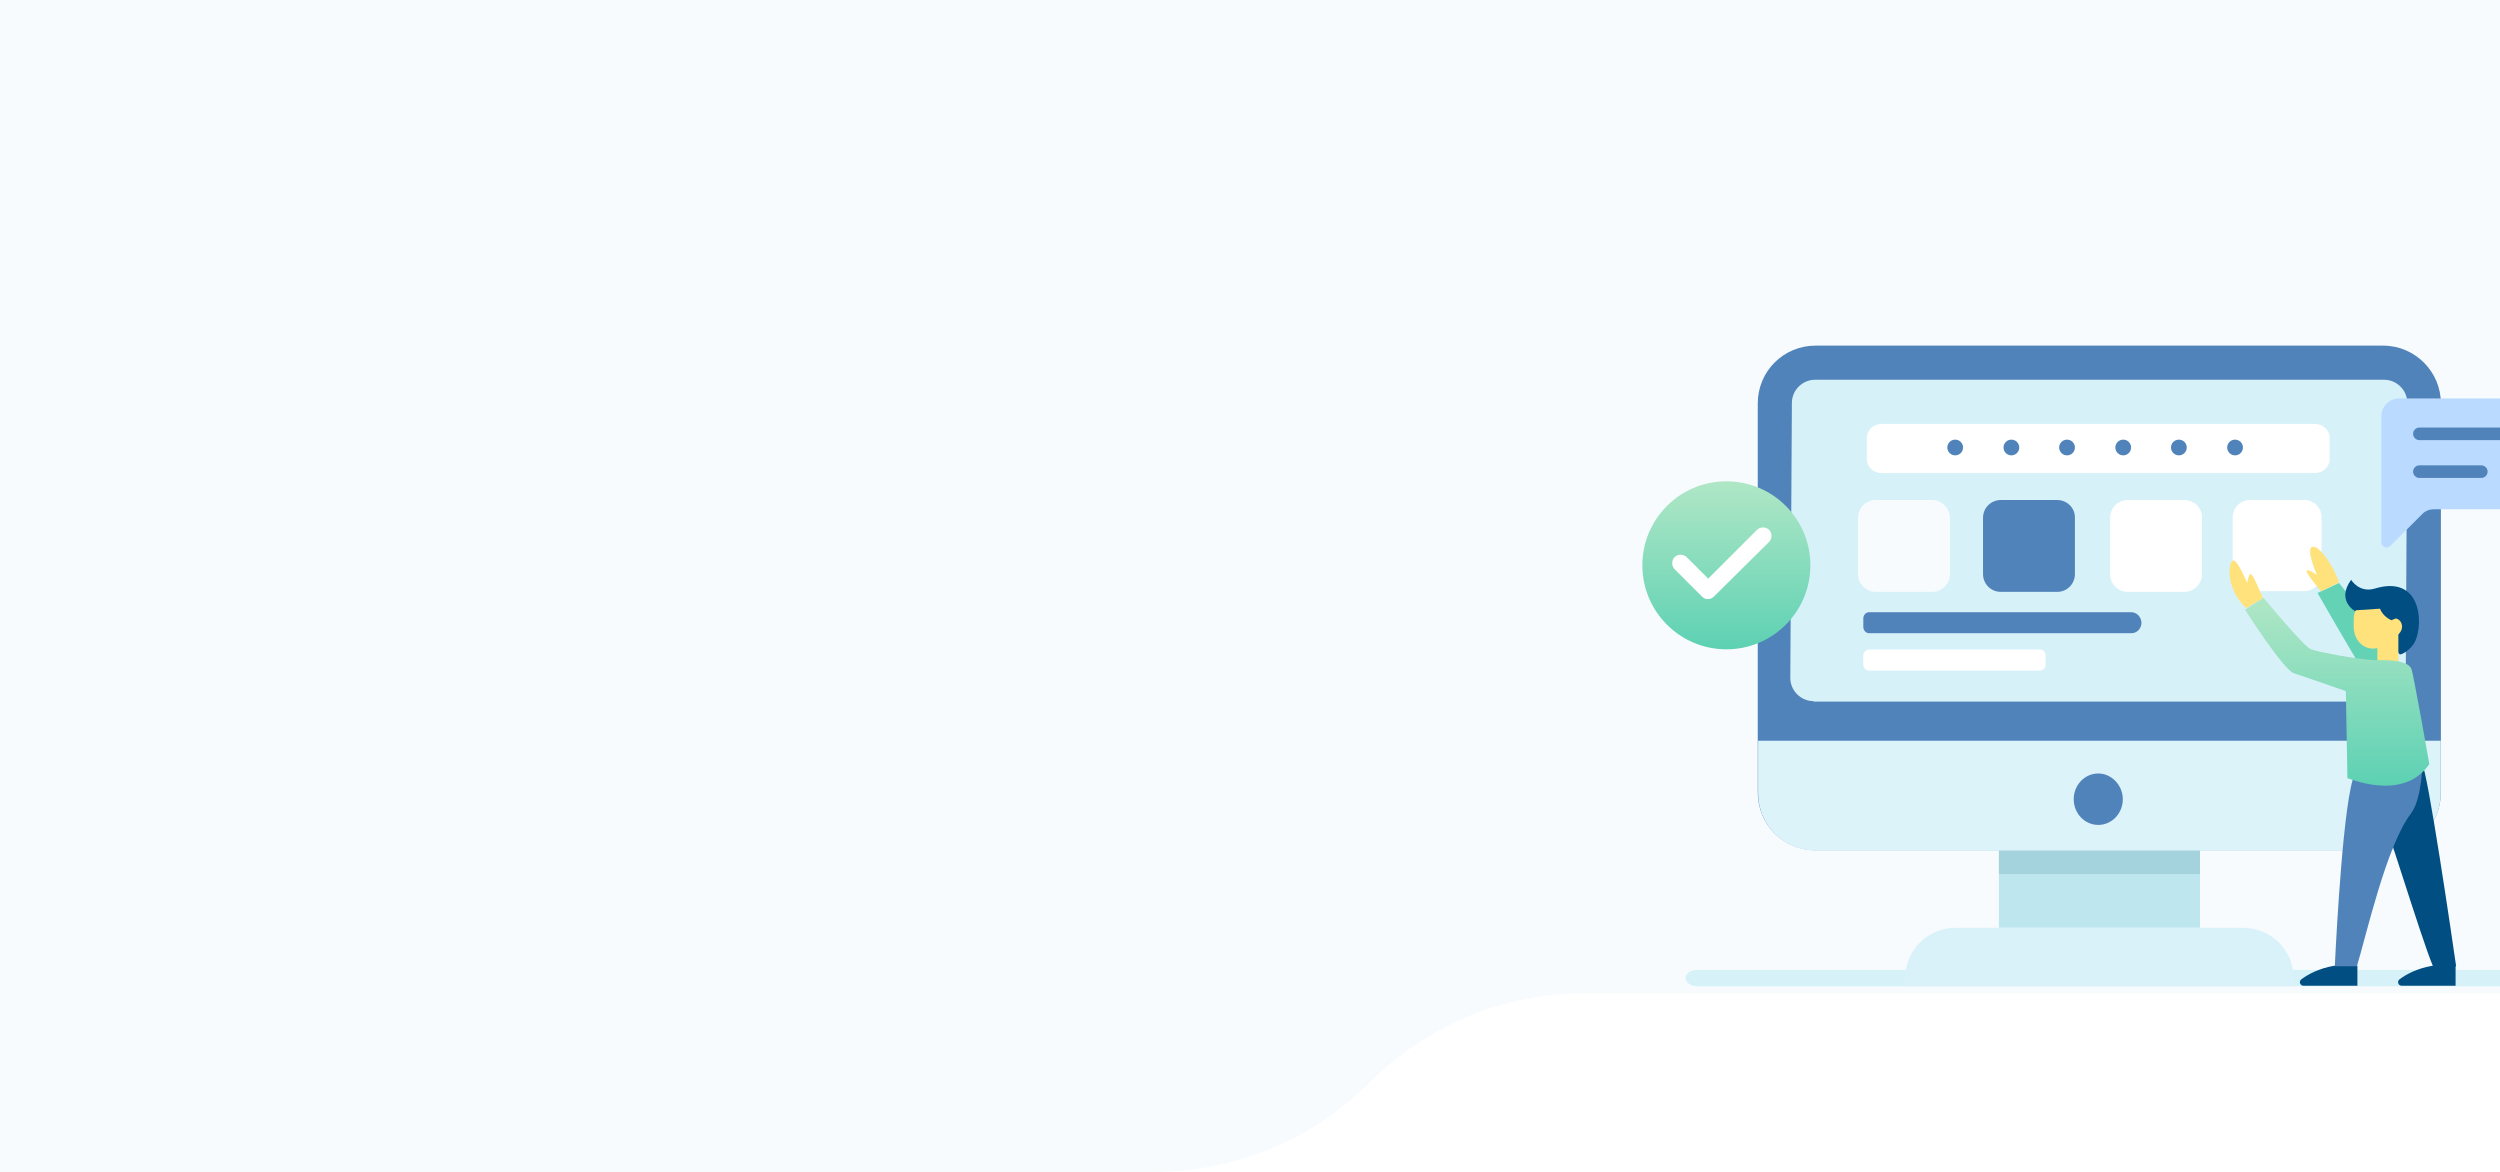 <svg fill="none" height="675" viewBox="0 0 1440 675" width="1440" xmlns="http://www.w3.org/2000/svg" xmlns:xlink="http://www.w3.org/1999/xlink"><filter id="a" color-interpolation-filters="sRGB" filterUnits="userSpaceOnUse" height="36.278" width="274.62" x="1071.27" y="240.2"><feFlood flood-opacity="0" result="BackgroundImageFix"/><feColorMatrix in="SourceAlpha" result="hardAlpha" type="matrix" values="0 0 0 0 0 0 0 0 0 0 0 0 0 0 0 0 0 0 127 0"/><feOffset dx="2" dy="2"/><feGaussianBlur stdDeviation="2"/><feColorMatrix type="matrix" values="0 0 0 0 0.085 0 0 0 0 0.15 0 0 0 0 0.383 0 0 0 0.25 0"/><feBlend in2="BackgroundImageFix" mode="normal" result="effect1_dropShadow"/><feBlend in="SourceGraphic" in2="effect1_dropShadow" mode="normal" result="shape"/></filter><filter id="b" color-interpolation-filters="sRGB" filterUnits="userSpaceOnUse" height="104.783" width="104.783" x="942" y="273.225"><feFlood flood-opacity="0" result="BackgroundImageFix"/><feColorMatrix in="SourceAlpha" result="hardAlpha" type="matrix" values="0 0 0 0 0 0 0 0 0 0 0 0 0 0 0 0 0 0 127 0"/><feOffset dx="2" dy="2"/><feGaussianBlur stdDeviation="2"/><feColorMatrix type="matrix" values="0 0 0 0 0.085 0 0 0 0 0.15 0 0 0 0 0.383 0 0 0 0.25 0"/><feBlend in2="BackgroundImageFix" mode="normal" result="effect1_dropShadow"/><feBlend in="SourceGraphic" in2="effect1_dropShadow" mode="normal" result="shape"/></filter><filter id="c" color-interpolation-filters="sRGB" filterUnits="userSpaceOnUse" height="93.851" width="111.135" x="1367.66" y="225.512"><feFlood flood-opacity="0" result="BackgroundImageFix"/><feColorMatrix in="SourceAlpha" result="hardAlpha" type="matrix" values="0 0 0 0 0 0 0 0 0 0 0 0 0 0 0 0 0 0 127 0"/><feOffset dx="2" dy="2"/><feGaussianBlur stdDeviation="2"/><feColorMatrix type="matrix" values="0 0 0 0 0.085 0 0 0 0 0.15 0 0 0 0 0.383 0 0 0 0.25 0"/><feBlend in2="BackgroundImageFix" mode="normal" result="effect1_dropShadow"/><feBlend in="SourceGraphic" in2="effect1_dropShadow" mode="normal" result="shape"/></filter><linearGradient id="d"><stop offset="0" stop-color="#b0e7c6"/><stop offset="1" stop-color="#5dd1b3"/></linearGradient><linearGradient id="e" gradientUnits="userSpaceOnUse" x1="992.392" x2="992.392" xlink:href="#d" y1="275.225" y2="372.009"/><linearGradient id="f" gradientUnits="userSpaceOnUse" x1="1346.22" x2="1346.22" xlink:href="#d" y1="344.257" y2="452.554"/><path clip-rule="evenodd" d="m1440 0h-1440v675h664.769c46.562 0 91.21-18.53 124.088-51.5s77.526-51.5 124.088-51.5h527.055z" fill="#f7fbfd" fill-rule="evenodd"/><path d="m1466.87 558.644h-489.317c-3.784 0-6.621 2.244-6.621 4.713 0 2.693 3.152 4.713 6.621 4.713h489.007c3.78 0 6.62-2.245 6.62-4.713.31-2.469-2.84-4.713-6.31-4.713z" fill="#d7f1f9"/><path d="m1372.69 199.083h-326.95c-18.45 0-33.27 14.819-33.27 33.269v224.114c0 18.449 14.82 33.269 33.27 33.269h326.95c18.45 0 33.27-14.82 33.27-33.269v-224.114c0-18.147-14.82-33.269-33.27-33.269z" fill="#5183bb"/><path d="m1044.53 403.839c-7.26 0-13.31-6.049-13.31-13.308l.91-158.482c0-7.259 6.05-13.308 13.31-13.308h327.85c7.26 0 13.31 6.049 13.31 13.308l-.91 158.785c0 7.258-6.05 13.307-13.31 13.307h-327.85z" fill="#d7f1f9"/><path d="m1012.67 426.68v30.137c0 18.384 14.81 33.152 33.25 33.152h326.71c18.43 0 33.24-14.768 33.24-33.152v-30.137z" fill="#dcf3fa"/><path d="m1267.18 489.969h-115.81v44.436h115.81z" fill="#bde6ef"/><path d="m1267.18 489.969h-115.81v13.465h115.81z" fill="#a4d3dd"/><path d="m1291.8 534.405h-165.36c-16.14 0-28.93 12.925-28.93 28.555v5.109h223.53v-5.109c0-15.931-13.1-28.555-29.24-28.555z" fill="#d9f2fa"/><path d="m1222.74 460.344c0 8.194-6.32 14.812-14.14 14.812s-14.14-6.618-14.14-14.812 6.32-14.812 14.14-14.812 14.14 6.933 14.14 14.812z" fill="#5183bb"/><g filter="url(#a)"><path d="m1331.47 242.2h-249.78c-4.51 0-8.42 3.498-8.42 8.163v11.952c0 4.373 3.61 8.163 8.42 8.163h249.78c4.51 0 8.42-3.498 8.42-8.163v-11.952c0-4.665-3.91-8.163-8.42-8.163z" fill="#fff"/></g><path d="m1227.44 352.619h-150.83c-1.82 0-3.34 1.637-3.34 3.603v4.913c0 1.965 1.52 3.603 3.34 3.603h151.14c3.03 0 5.76-2.621 5.76-6.224-.3-3.275-2.73-5.895-6.07-5.895z" fill="#5183bb"/><path d="m1174.96 374.164h-98.35c-1.82 0-3.34 1.594-3.34 3.508v5.103c0 1.913 1.52 3.508 3.34 3.508h98.35c1.82 0 3.34-1.595 3.34-3.508v-5.103c0-2.232-1.52-3.508-3.34-3.508z" fill="#fff"/><g fill="#5183bb"><path d="m1126.19 262.294c2.51 0 4.54-2.032 4.54-4.537 0-2.506-2.03-4.537-4.54-4.537-2.5 0-4.54 2.031-4.54 4.537 0 2.505 2.04 4.537 4.54 4.537z"/><path d="m1158.55 262.293c2.51 0 4.54-2.031 4.54-4.536 0-2.506-2.03-4.537-4.54-4.537-2.5 0-4.53 2.031-4.53 4.537 0 2.505 2.03 4.536 4.53 4.536z"/><path d="m1190.61 262.293c2.51 0 4.54-2.031 4.54-4.536 0-2.506-2.03-4.537-4.54-4.537-2.5 0-4.54 2.031-4.54 4.537 0 2.505 2.04 4.536 4.54 4.536z"/><path d="m1222.98 262.293c2.5 0 4.53-2.031 4.53-4.536 0-2.506-2.03-4.537-4.53-4.537-2.51 0-4.54 2.031-4.54 4.537 0 2.505 2.03 4.536 4.54 4.536z"/><path d="m1255.03 262.293c2.51 0 4.54-2.031 4.54-4.536 0-2.506-2.03-4.537-4.54-4.537-2.5 0-4.53 2.031-4.53 4.537 0 2.505 2.03 4.536 4.53 4.536z"/><path d="m1287.39 262.293c2.51 0 4.54-2.031 4.54-4.536 0-2.506-2.03-4.537-4.54-4.537-2.5 0-4.53 2.031-4.53 4.537 0 2.505 2.03 4.536 4.53 4.536z"/></g><path d="m1258.06 288.001h-32.36c-5.75 0-10.29 4.537-10.29 10.283v32.362c0 5.747 4.54 10.284 10.29 10.284h32.36c5.75 0 10.28-4.537 10.28-10.284v-32.664c0-5.444-4.53-9.981-10.28-9.981z" fill="#fff"/><path d="m1184.87 288.001h-32.36c-5.75 0-10.29 4.537-10.29 10.283v32.362c0 5.747 4.54 10.284 10.29 10.284h32.36c5.74 0 10.28-4.537 10.28-10.284v-32.664c0-5.444-4.54-9.981-10.28-9.981z" fill="#5183bb"/><path d="m1327.26 287.984h-31.29c-5.56 0-9.94 4.501-9.94 10.203v32.11c0 5.701 4.38 10.203 9.94 10.203h31.29c5.55 0 9.94-4.502 9.94-10.203v-32.41c0-5.402-4.39-9.903-9.94-9.903z" fill="#fff"/><path d="m1112.88 288.001h-32.36c-5.75 0-10.28 4.537-10.28 10.283v32.362c0 5.747 4.53 10.284 10.28 10.284h32.36c5.75 0 10.29-4.537 10.29-10.284v-32.664c-.31-5.444-4.84-9.981-10.29-9.981z" fill="#f7fbfd"/><g filter="url(#b)"><path d="m992.392 372.009c26.728 0 48.388-21.666 48.388-48.392s-21.66-48.392-48.388-48.392c-26.726 0-48.392 21.666-48.392 48.392s21.666 48.392 48.392 48.392z" fill="url(#e)"/></g><path d="m983.618 345.091c-1.209 0-2.419-.605-3.327-1.512l-15.727-15.728c-1.815-1.814-1.815-5.141 0-6.956s5.142-1.815 6.956 0l12.401 12.4 28.129-28.127c1.81-1.815 5.14-1.815 6.95 0 1.82 1.814 1.82 5.141 0 6.956l-31.752 31.455c-.908.907-2.117 1.512-3.63 1.512z" fill="#fff"/><g filter="url(#c)"><path d="m1461.91 227.512h-81.97c-5.74 0-10.28 4.537-10.28 10.283v72.588c0 2.722 3.33 3.932 5.14 2.117l18.75-18.752c1.52-1.512 3.94-2.419 6.36-2.419h62.3c5.75 0 10.59-4.839 10.59-10.586v-42.948c-.31-5.746-5.15-10.283-10.89-10.283z" fill="#badbff"/></g><path d="m1451.93 246.265h-58.37c-2.12 0-3.63 1.814-3.63 3.629 0 2.117 1.81 3.629 3.63 3.629h58.37c2.12 0 3.63-1.814 3.63-3.629.3-1.815-1.51-3.629-3.63-3.629z" fill="#5183bb"/><path d="m1429.24 268.039h-35.68c-2.12 0-3.63 1.815-3.63 3.629 0 2.118 1.81 3.63 3.63 3.63h35.68c2.12 0 3.63-1.815 3.63-3.63 0-2.117-1.81-3.629-3.63-3.629z" fill="#5183bb"/><path d="m1357.87 556.273v11.493h-31.16c-1.81 0-2.72-2.419-1.21-3.629 3.63-2.722 9.98-6.351 19.06-7.864z" fill="#004e82"/><path d="m1414.42 556.273v11.493h-31.15c-1.81 0-2.72-2.419-1.21-3.629 3.63-2.722 9.98-6.351 19.06-7.864z" fill="#004e82"/><path d="m1414.73 556.575c-2.12-14.82-16.64-114.023-19.66-116.442-3.03-2.42-25.41 23.288-25.41 23.288 2.42 2.42 25.11 77.729 31.76 93.154z" fill="#004e82"/><path d="m1357.56 556.576c5.14-16.635 16.94-69.563 31.16-88.013 6.65-8.771 6.65-30.547 6.65-30.547l-39.02 7.864c-6.35 13.005-10.58 90.734-11.49 110.696z" fill="#5183bb"/><path d="m1384.48 385.995c-2.42-6.654-37.2-50.206-37.2-50.206l-12.4 5.746s22.99 40.226 28.73 48.694z" fill="#64d3b5"/><path d="m1356.66 352.121s-11.19-6.049-2.42-18.147c0 0 4.53 7.561 13.3 5.141 27.22-8.468 28.43 19.962 23.6 30.245-2.12 4.537-7.57 7.864-8.78 7.561-1.21-.302-6.35-10.283-6.35-10.283z" fill="#004e82"/><path d="m1356.96 351.516c-1.51 2.117-1.21 6.653-1.21 9.375 0 7.259 4.84 12.703 11.19 12.703 4.54 0 8.47-3.024 10.59-6.956 2.42.605 4.84-1.512 5.75-3.932.9-2.722-.31-5.444-2.73-6.351-.9-.303-2.11.605-3.02.907 0 0-4.84-1.815-6.65-6.654z" fill="#ffe27c"/><path d="m1381.46 365.126-12.1 2.42v14.215h12.1z" fill="#ffe27c"/><path d="m1399.3 440.133s-9.07-51.417-10.28-54.744c-1.51-3.326-6.35-5.444-20.27-5.141-7.86 0-33.57-4.537-37.8-6.352-4.24-1.814-27.22-29.639-27.22-29.639l-10.59 6.956s21.78 34.176 28.13 36.596c6.65 2.117 29.94 10.283 29.94 10.283l.91 50.207c0-.605 31.76 14.215 47.18-8.166z" fill="url(#f)"/><path d="m1303.43 344.559s-5.45-13.61-6.96-13.913c-1.21-.302-2.12 5.142-2.12 5.142s-5.14-12.703-7.86-13.006c-2.72 0-5.44 15.123 7.26 27.523z" fill="#ffe27c"/><path d="m1337 340.628s-9.98-11.494-8.17-12.098c1.82-.303 5.75 2.722 5.75 2.722s-6.96-15.728-2.42-16.333c4.54-.604 13.31 13.913 15.12 20.567z" fill="#ffe27c"/></svg>